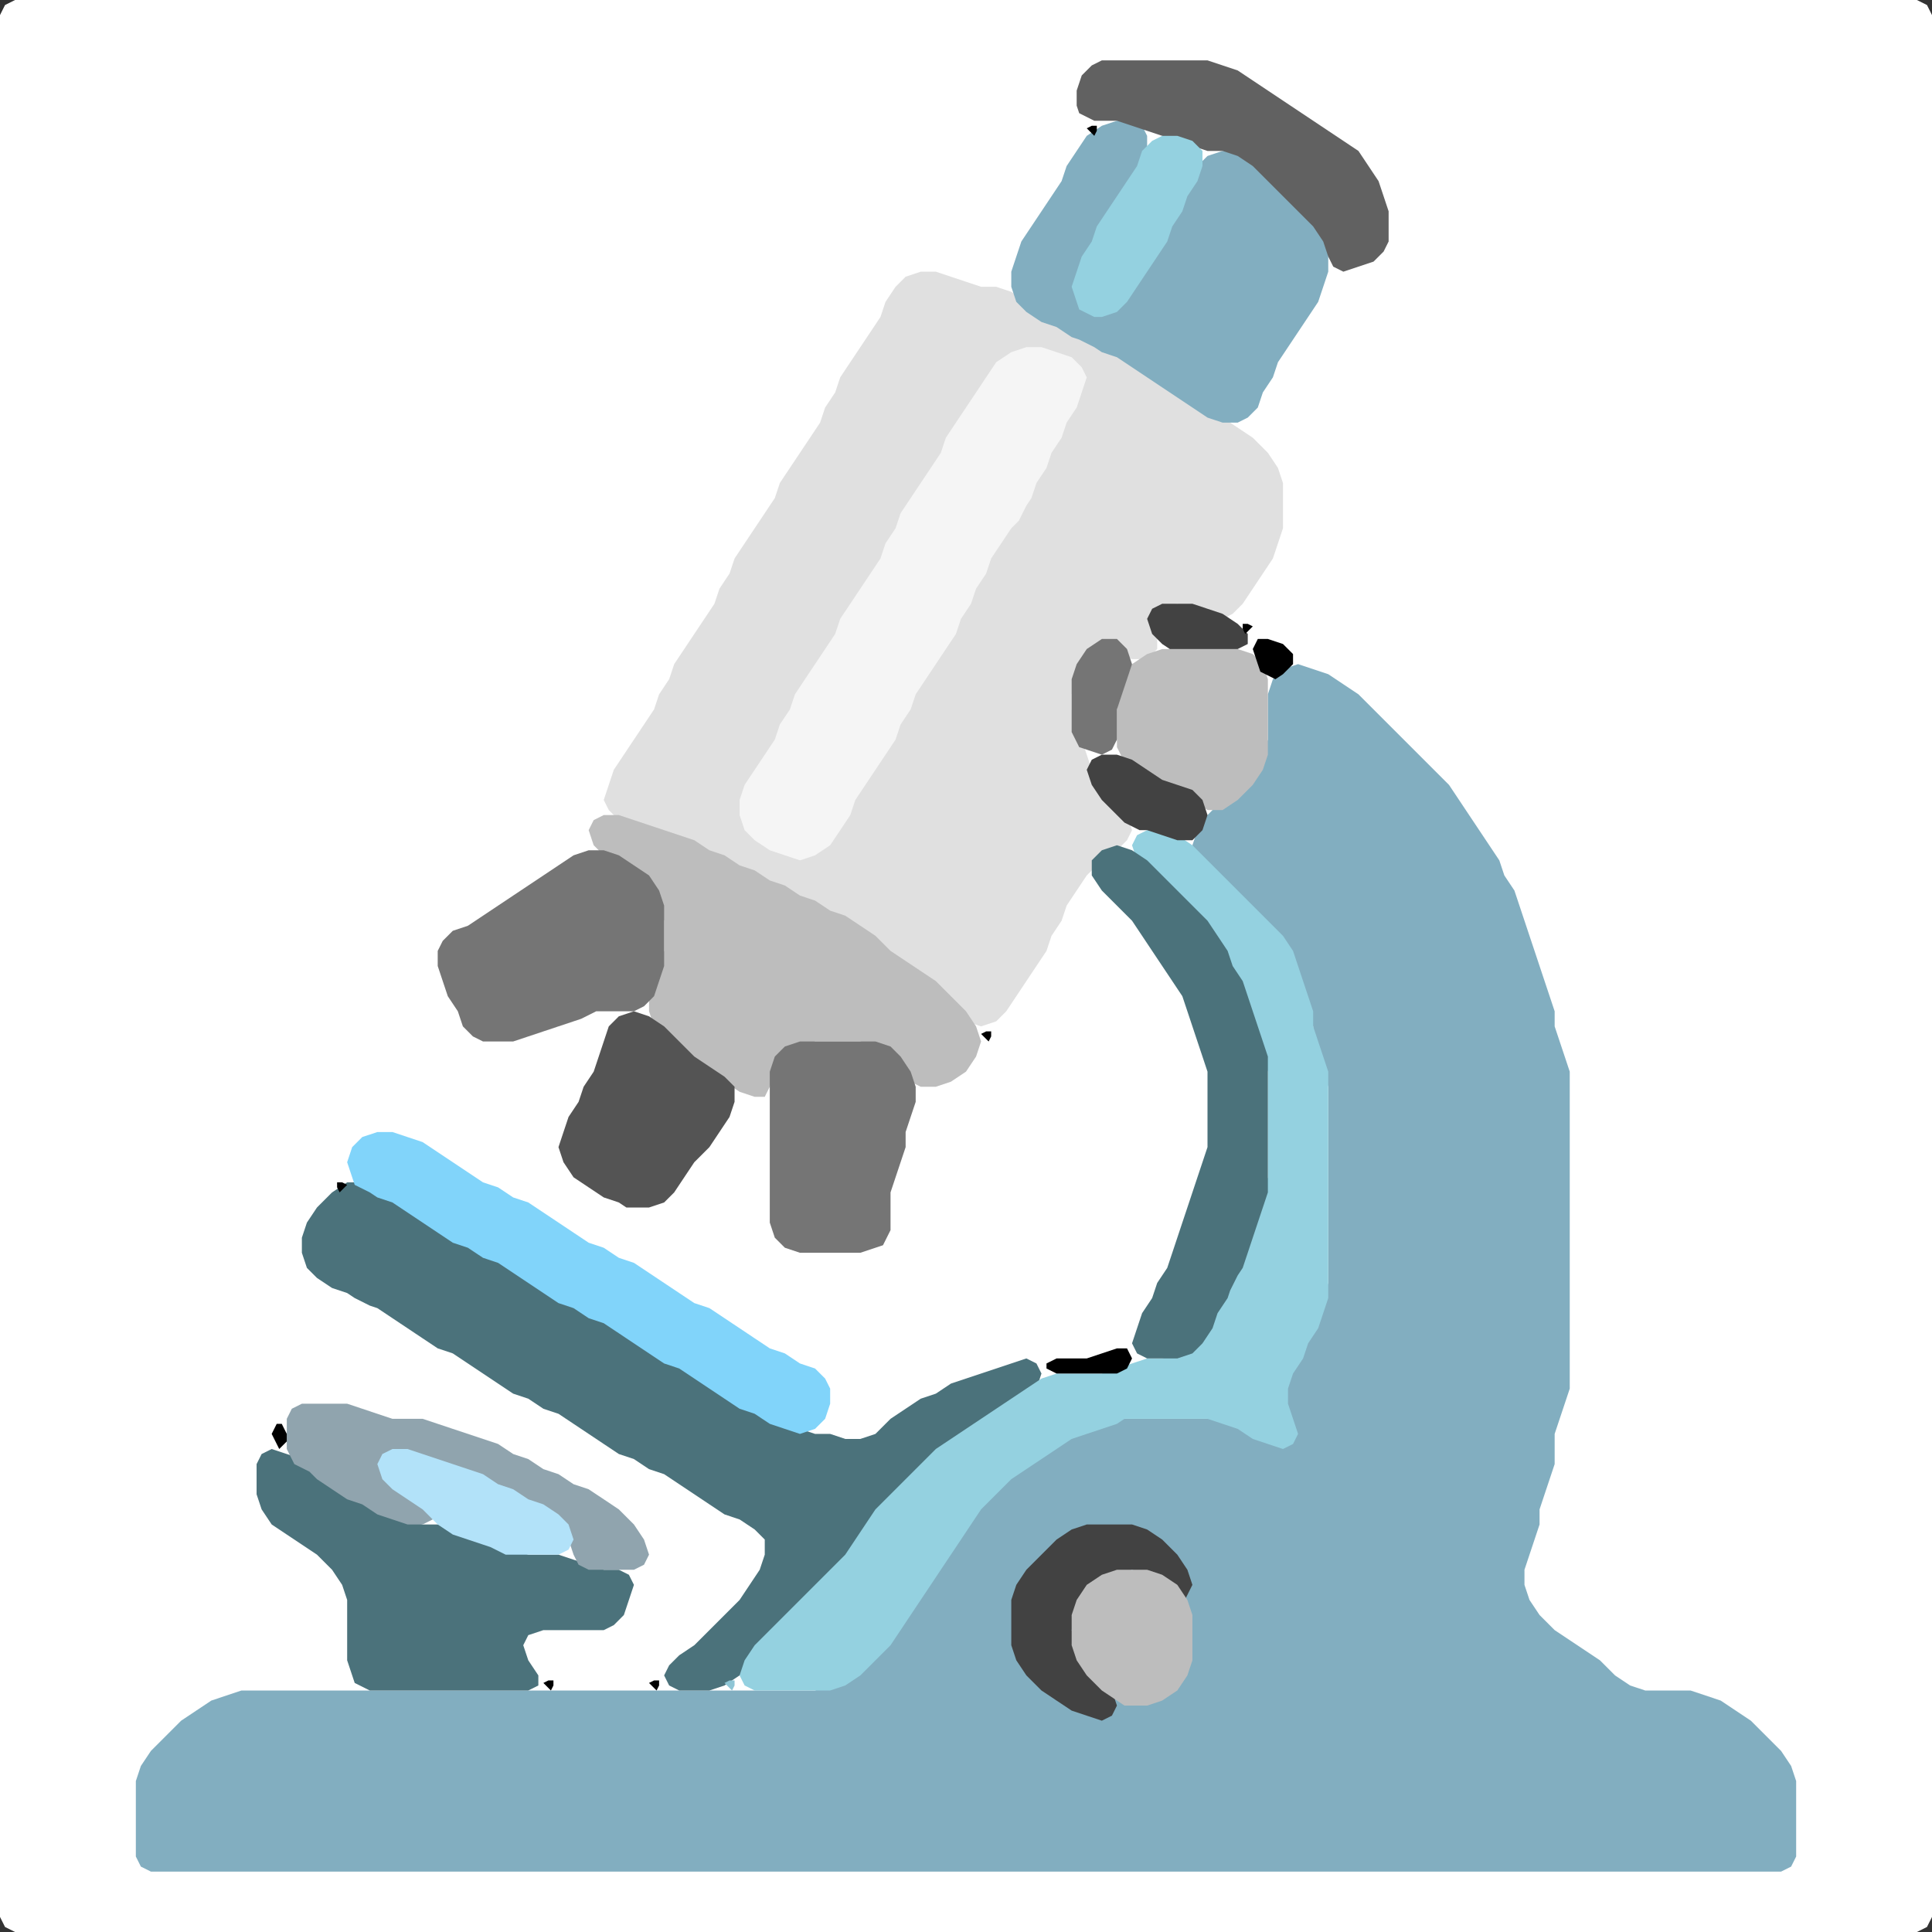 <?xml version="1.0" encoding="UTF-8" standalone="no"?>
<!DOCTYPE svg PUBLIC "-//W3C//DTD SVG 1.1//EN"
"http://www.w3.org/Graphics/SVG/1.1/DTD/svg11.dtd">
<svg width="128" height="128" xmlns="http://www.w3.org/2000/svg" version="1.1">
<rect width="100%" height="100%" fill="#333333" stroke="none"/>
<path d="M 101.5 128.0 L 102.0 128.0 L 103.0 128.0 L 104.0 128.0 L 105.0 128.0 L 106.0 128.0 L 107.0 128.0 L 108.0 128.0 L 109.0 128.0 L 110.0 128.0 L 111.0 128.0 L 112.0 128.0 L 113.0 128.0 L 114.0 128.0 L 115.0 128.0 L 116.0 128.0 L 117.0 128.0 L 118.0 128.0 L 119.0 128.0 L 120.0 128.0 L 121.0 128.0 L 122.0 128.0 L 123.0 128.0 L 124.0 128.0 L 125.0 128.0 L 126.0 128.0 L 127.0 128.0 L 127.667 127.667 L 128.0 127.0 L 128.0 126.0 L 128.0 125.0 L 128.0 124.0 L 128.0 123.0 L 128.0 122.0 L 128.0 121.0 L 128.0 120.0 L 128.0 119.0 L 128.0 118.0 L 128.0 117.0 L 128.0 116.0 L 128.0 115.0 L 128.0 114.0 L 128.0 113.0 L 128.0 112.0 L 128.0 111.0 L 128.0 110.0 L 128.0 109.0 L 128.0 108.0 L 128.0 107.0 L 128.0 106.0 L 128.0 105.0 L 128.0 104.0 L 128.0 103.0 L 128.0 102.0 L 128.0 101.0 L 128.0 100.0 L 128.0 99.0 L 128.0 98.0 L 128.0 97.0 L 128.0 96.0 L 128.0 95.0 L 128.0 94.0 L 128.0 93.0 L 128.0 92.0 L 128.0 91.0 L 128.0 90.0 L 128.0 89.0 L 128.0 88.0 L 128.0 87.0 L 128.0 86.0 L 128.0 85.0 L 128.0 84.0 L 128.0 83.0 L 128.0 82.0 L 128.0 81.0 L 128.0 80.0 L 128.0 79.0 L 128.0 78.0 L 128.0 77.0 L 128.0 76.0 L 128.0 75.0 L 128.0 74.0 L 128.0 73.0 L 128.0 72.0 L 128.0 71.0 L 128.0 70.0 L 128.0 69.0 L 128.0 68.0 L 128.0 67.0 L 128.0 66.0 L 128.0 65.0 L 128.0 64.0 L 128.0 63.0 L 128.0 62.0 L 128.0 61.0 L 128.0 60.0 L 128.0 59.0 L 128.0 58.0 L 128.0 57.0 L 128.0 56.0 L 128.0 55.0 L 128.0 54.0 L 128.0 53.0 L 128.0 52.0 L 128.0 51.0 L 128.0 50.0 L 128.0 49.0 L 128.0 48.0 L 128.0 47.0 L 128.0 46.0 L 128.0 45.0 L 128.0 44.0 L 128.0 43.0 L 128.0 42.0 L 128.0 41.0 L 128.0 40.0 L 128.0 39.0 L 128.0 38.0 L 128.0 37.0 L 128.0 36.0 L 128.0 35.0 L 128.0 34.0 L 128.0 33.0 L 128.0 32.0 L 128.0 31.0 L 128.0 30.0 L 128.0 29.0 L 128.0 28.0 L 128.0 27.0 L 128.0 26.0 L 128.0 25.0 L 128.0 24.0 L 128.0 23.0 L 128.0 22.0 L 128.0 21.0 L 128.0 20.0 L 128.0 19.0 L 128.0 18.0 L 128.0 17.0 L 128.0 16.0 L 128.0 15.0 L 128.0 14.0 L 128.0 13.0 L 128.0 12.0 L 128.0 11.0 L 128.0 10.0 L 128.0 9.0 L 128.0 8.0 L 128.0 7.0 L 128.0 6.0 L 128.0 5.0 L 128.0 4.0 L 128.0 3.0 L 128.0 2.0 L 128.0 1.0 L 127.667 0.333 L 127.0 0.0 L 126.0 0.0 L 125.0 0.0 L 124.0 0.0 L 123.0 0.0 L 122.0 0.0 L 121.0 0.0 L 120.0 0.0 L 119.0 0.0 L 118.0 0.0 L 117.0 0.0 L 116.0 0.0 L 115.0 0.0 L 114.0 0.0 L 113.0 0.0 L 112.0 0.0 L 111.0 0.0 L 110.0 0.0 L 109.0 0.0 L 108.0 0.0 L 107.0 0.0 L 106.0 0.0 L 105.0 0.0 L 104.0 0.0 L 103.0 0.0 L 102.0 0.0 L 101.0 0.0 L 100.0 0.0 L 99.0 0.0 L 98.0 0.0 L 97.0 0.0 L 96.0 0.0 L 95.0 0.0 L 94.0 0.0 L 93.0 0.0 L 92.0 0.0 L 91.0 0.0 L 90.0 0.0 L 89.0 0.0 L 88.0 0.0 L 87.0 0.0 L 86.0 0.0 L 85.0 0.0 L 84.0 0.0 L 83.0 0.0 L 82.0 0.0 L 81.0 0.0 L 80.0 0.0 L 79.0 0.0 L 78.0 0.0 L 77.0 0.0 L 76.0 0.0 L 75.0 0.0 L 74.0 0.0 L 73.0 0.0 L 72.0 0.0 L 71.0 0.0 L 70.0 0.0 L 69.0 0.0 L 68.0 0.0 L 67.0 0.0 L 66.0 0.0 L 65.0 0.0 L 64.0 0.0 L 63.0 0.0 L 62.0 0.0 L 61.0 0.0 L 60.0 0.0 L 59.0 0.0 L 58.0 0.0 L 57.0 0.0 L 56.0 0.0 L 55.0 0.0 L 54.0 0.0 L 53.0 0.0 L 52.0 0.0 L 51.0 0.0 L 50.0 0.0 L 49.0 0.0 L 48.0 0.0 L 47.0 0.0 L 46.0 0.0 L 45.0 0.0 L 44.0 0.0 L 43.0 0.0 L 42.0 0.0 L 41.0 0.0 L 40.0 0.0 L 39.0 0.0 L 38.0 0.0 L 37.0 0.0 L 36.0 0.0 L 35.0 0.0 L 34.0 0.0 L 33.0 0.0 L 32.0 0.0 L 31.0 0.0 L 30.0 0.0 L 29.0 0.0 L 28.0 0.0 L 27.0 0.0 L 26.0 0.0 L 25.0 0.0 L 24.0 0.0 L 23.0 0.0 L 22.0 0.0 L 21.0 0.0 L 20.0 0.0 L 19.0 0.0 L 18.0 0.0 L 17.0 0.0 L 16.0 0.0 L 15.0 0.0 L 14.0 0.0 L 13.0 0.0 L 12.0 0.0 L 11.0 0.0 L 10.0 0.0 L 9.0 0.0 L 8.0 0.0 L 7.0 0.0 L 6.0 0.0 L 5.0 0.0 L 4.0 0.0 L 3.0 0.0 L 2.0 0.0 L 1.0 0.0 L 0.333 0.333 L 0.0 1.0 L 0.0 2.0 L 0.0 3.0 L 0.0 4.0 L 0.0 5.0 L 0.0 6.0 L 0.0 7.0 L 0.0 8.0 L 0.0 9.0 L 0.0 10.0 L 0.0 11.0 L 0.0 12.0 L 0.0 13.0 L 0.0 14.0 L 0.0 15.0 L 0.0 16.0 L 0.0 17.0 L 0.0 18.0 L 0.0 19.0 L 0.0 20.0 L 0.0 21.0 L 0.0 22.0 L 0.0 23.0 L 0.0 24.0 L 0.0 25.0 L 0.0 26.0 L 0.0 27.0 L 0.0 28.0 L 0.0 29.0 L 0.0 30.0 L 0.0 31.0 L 0.0 32.0 L 0.0 33.0 L 0.0 34.0 L 0.0 35.0 L 0.0 36.0 L 0.0 37.0 L 0.0 38.0 L 0.0 39.0 L 0.0 40.0 L 0.0 41.0 L 0.0 42.0 L 0.0 43.0 L 0.0 44.0 L 0.0 45.0 L 0.0 46.0 L 0.0 47.0 L 0.0 48.0 L 0.0 49.0 L 0.0 50.0 L 0.0 51.0 L 0.0 52.0 L 0.0 53.0 L 0.0 54.0 L 0.0 55.0 L 0.0 56.0 L 0.0 57.0 L 0.0 58.0 L 0.0 59.0 L 0.0 60.0 L 0.0 61.0 L 0.0 62.0 L 0.0 63.0 L 0.0 64.0 L 0.0 65.0 L 0.0 66.0 L 0.0 67.0 L 0.0 68.0 L 0.0 69.0 L 0.0 70.0 L 0.0 71.0 L 0.0 72.0 L 0.0 73.0 L 0.0 74.0 L 0.0 75.0 L 0.0 76.0 L 0.0 77.0 L 0.0 78.0 L 0.0 79.0 L 0.0 80.0 L 0.0 81.0 L 0.0 82.0 L 0.0 83.0 L 0.0 84.0 L 0.0 85.0 L 0.0 86.0 L 0.0 87.0 L 0.0 88.0 L 0.0 89.0 L 0.0 90.0 L 0.0 91.0 L 0.0 92.0 L 0.0 93.0 L 0.0 94.0 L 0.0 95.0 L 0.0 96.0 L 0.0 97.0 L 0.0 98.0 L 0.0 99.0 L 0.0 100.0 L 0.0 101.0 L 0.0 102.0 L 0.0 103.0 L 0.0 104.0 L 0.0 105.0 L 0.0 106.0 L 0.0 107.0 L 0.0 108.0 L 0.0 109.0 L 0.0 110.0 L 0.0 111.0 L 0.0 112.0 L 0.0 113.0 L 0.0 114.0 L 0.0 115.0 L 0.0 116.0 L 0.0 117.0 L 0.0 118.0 L 0.0 119.0 L 0.0 120.0 L 0.0 121.0 L 0.0 122.0 L 0.0 123.0 L 0.0 124.0 L 0.0 125.0 L 0.0 126.0 L 0.0 127.0 L 0.333 127.667 L 1.0 128.0 L 2.0 128.0 L 3.0 128.0 L 4.0 128.0 L 5.0 128.0 L 6.0 128.0 L 7.0 128.0 L 8.0 128.0 L 9.0 128.0 L 10.0 128.0 L 11.0 128.0 L 12.0 128.0 L 13.0 128.0 L 14.0 128.0 L 15.0 128.0 L 16.0 128.0 L 17.0 128.0 L 18.0 128.0 L 19.0 128.0 L 20.0 128.0 L 21.0 128.0 L 22.0 128.0 L 23.0 128.0 L 24.0 128.0 L 25.0 128.0 L 26.0 128.0 L 27.0 128.0 L 28.0 128.0 L 29.0 128.0 L 30.0 128.0 L 31.0 128.0 L 32.0 128.0 L 33.0 128.0 L 34.0 128.0 L 35.0 128.0 L 36.0 128.0 L 37.0 128.0 L 38.0 128.0 L 39.0 128.0 L 40.0 128.0 L 41.0 128.0 L 42.0 128.0 L 43.0 128.0 L 44.0 128.0 L 45.0 128.0 L 46.0 128.0 L 47.0 128.0 L 48.0 128.0 L 49.0 128.0 L 50.0 128.0 L 51.0 128.0 L 52.0 128.0 L 53.0 128.0 L 54.0 128.0 L 55.0 128.0 L 56.0 128.0 L 57.0 128.0 L 58.0 128.0 L 59.0 128.0 L 60.0 128.0 L 61.0 128.0 L 62.0 128.0 L 63.0 128.0 L 64.0 128.0 L 65.0 128.0 L 66.0 128.0 L 67.0 128.0 L 68.0 128.0 L 69.0 128.0 L 70.0 128.0 L 71.0 128.0 L 72.0 128.0 L 73.0 128.0 L 74.0 128.0 L 75.0 128.0 L 76.0 128.0 L 77.0 128.0 L 78.0 128.0 L 79.0 128.0 L 80.0 128.0 L 81.0 128.0 L 82.0 128.0 L 83.0 128.0 L 84.0 128.0 L 85.0 128.0 L 86.0 128.0 L 87.0 128.0 L 88.0 128.0 L 89.0 128.0 L 90.0 128.0 L 91.0 128.0 L 92.0 128.0 L 93.0 128.0 L 94.0 128.0 L 95.0 128.0 L 96.0 128.0 L 97.0 128.0 L 98.0 128.0 L 99.0 128.0 L 100.0 128.0 L 100.5 128.0 Z" stroke="none" fill="rgb(255,255,255)" />
<path d="M 95.5 124.0 L 96.0 124.0 L 97.0 124.0 L 98.0 124.0 L 99.0 124.0 L 100.0 124.0 L 101.0 124.0 L 102.0 124.0 L 103.0 124.0 L 104.0 124.0 L 105.0 124.0 L 106.0 124.0 L 107.0 124.0 L 108.0 124.0 L 109.0 124.0 L 110.0 124.0 L 111.0 124.0 L 112.0 124.0 L 113.0 124.0 L 114.0 124.0 L 115.0 124.0 L 116.0 124.0 L 117.0 124.0 L 118.0 124.0 L 118.667 123.667 L 119.0 123.0 L 119.0 122.0 L 119.0 121.0 L 119.0 120.0 L 119.0 119.0 L 119.0 118.0 L 118.667 117.0 L 118.0 116.0 L 117.0 115.0 L 116.0 114.0 L 115.0 113.333 L 114.0 112.667 L 113.0 112.333 L 112.0 112.0 L 111.0 112.0 L 110.0 112.0 L 109.0 112.0 L 108.0 111.667 L 107.0 111.0 L 106.0 110.0 L 105.0 109.333 L 104.0 108.667 L 103.0 108.0 L 102.0 107.0 L 101.333 106.0 L 101.0 105.0 L 101.0 104.0 L 101.333 103.0 L 101.667 102.0 L 102.0 101.0 L 102.0 100.0 L 102.333 99.0 L 102.667 98.0 L 103.0 97.0 L 103.0 96.0 L 103.0 95.0 L 103.333 94.0 L 103.667 93.0 L 104.0 92.0 L 104.0 91.0 L 104.0 90.0 L 104.0 89.0 L 104.0 88.0 L 104.0 87.0 L 104.0 86.0 L 104.0 85.0 L 104.0 84.0 L 104.0 83.0 L 104.0 82.0 L 104.0 81.0 L 104.0 80.0 L 104.0 79.0 L 104.0 78.0 L 104.0 77.0 L 104.0 76.0 L 104.0 75.0 L 104.0 74.0 L 104.0 73.0 L 104.0 72.0 L 104.0 71.0 L 103.667 70.0 L 103.333 69.0 L 103.0 68.0 L 103.0 67.0 L 102.667 66.0 L 102.333 65.0 L 102.0 64.0 L 101.667 63.0 L 101.333 62.0 L 101.0 61.0 L 100.667 60.0 L 100.333 59.0 L 99.667 58.0 L 99.333 57.0 L 98.667 56.0 L 98.0 55.0 L 97.333 54.0 L 96.667 53.0 L 96.0 52.0 L 95.0 51.0 L 94.0 50.0 L 93.0 49.0 L 92.0 48.0 L 91.0 47.0 L 90.0 46.0 L 89.0 45.333 L 88.0 44.667 L 87.0 44.333 L 86.0 44.0 L 85.0 44.333 L 84.333 45.0 L 84.0 46.0 L 84.0 47.0 L 84.0 48.0 L 84.0 49.0 L 83.667 50.0 L 83.0 51.0 L 82.0 52.0 L 81.0 53.0 L 80.0 54.0 L 79.333 55.0 L 79.0 56.0 L 79.333 57.0 L 80.0 58.0 L 81.0 59.0 L 82.0 60.0 L 83.0 61.0 L 84.0 62.0 L 85.0 63.0 L 85.667 64.0 L 86.0 65.0 L 86.333 66.0 L 86.667 67.0 L 87.0 68.0 L 87.0 69.0 L 87.333 70.0 L 87.667 71.0 L 88.0 72.0 L 88.0 73.0 L 88.0 74.0 L 88.0 75.0 L 88.0 76.0 L 88.0 77.0 L 88.0 78.0 L 88.0 79.0 L 88.0 80.0 L 88.0 81.0 L 88.0 82.0 L 88.0 83.0 L 88.0 84.0 L 88.0 85.0 L 87.667 86.0 L 87.333 87.0 L 86.667 88.0 L 86.333 89.0 L 85.667 90.0 L 85.333 91.0 L 85.0 92.0 L 85.0 93.0 L 84.667 94.0 L 84.0 94.667 L 83.0 94.667 L 82.0 94.333 L 81.0 94.0 L 80.0 94.0 L 79.0 94.0 L 78.0 94.0 L 77.0 94.0 L 76.0 94.0 L 75.0 94.0 L 74.0 94.0 L 73.0 94.333 L 72.0 94.667 L 71.0 95.0 L 70.0 95.333 L 69.0 96.0 L 68.0 96.667 L 67.0 97.333 L 66.0 98.0 L 65.0 99.0 L 64.333 100.0 L 63.667 101.0 L 63.0 102.0 L 62.333 103.0 L 61.667 104.0 L 61.0 105.0 L 60.333 106.0 L 59.667 107.0 L 59.0 108.0 L 58.0 109.0 L 57.0 110.0 L 56.0 111.0 L 55.0 111.667 L 54.0 112.0 L 53.0 112.0 L 52.0 112.0 L 51.0 112.0 L 50.0 112.0 L 49.0 112.0 L 48.0 112.0 L 47.0 112.0 L 46.0 112.0 L 45.0 112.0 L 44.0 112.0 L 43.0 112.0 L 42.0 112.0 L 41.0 112.0 L 40.0 112.0 L 39.0 112.0 L 38.0 112.0 L 37.0 112.0 L 36.0 112.0 L 35.0 112.0 L 34.0 112.0 L 33.0 112.0 L 32.0 112.0 L 31.0 112.0 L 30.0 112.0 L 29.0 112.0 L 28.0 112.0 L 27.0 112.0 L 26.0 112.0 L 25.0 112.0 L 24.0 112.0 L 23.0 112.0 L 22.0 112.0 L 21.0 112.0 L 20.0 112.0 L 19.0 112.0 L 18.0 112.0 L 17.0 112.0 L 16.0 112.0 L 15.0 112.333 L 14.0 112.667 L 13.0 113.333 L 12.0 114.0 L 11.0 115.0 L 10.0 116.0 L 9.333 117.0 L 9.0 118.0 L 9.0 119.0 L 9.0 120.0 L 9.0 121.0 L 9.0 122.0 L 9.0 123.0 L 9.333 123.667 L 10.0 124.0 L 11.0 124.0 L 12.0 124.0 L 13.0 124.0 L 14.0 124.0 L 15.0 124.0 L 16.0 124.0 L 17.0 124.0 L 18.0 124.0 L 19.0 124.0 L 20.0 124.0 L 21.0 124.0 L 22.0 124.0 L 23.0 124.0 L 24.0 124.0 L 25.0 124.0 L 26.0 124.0 L 27.0 124.0 L 28.0 124.0 L 29.0 124.0 L 30.0 124.0 L 31.0 124.0 L 32.0 124.0 L 33.0 124.0 L 34.0 124.0 L 35.0 124.0 L 36.0 124.0 L 37.0 124.0 L 38.0 124.0 L 39.0 124.0 L 40.0 124.0 L 41.0 124.0 L 42.0 124.0 L 43.0 124.0 L 44.0 124.0 L 45.0 124.0 L 46.0 124.0 L 47.0 124.0 L 48.0 124.0 L 49.0 124.0 L 50.0 124.0 L 51.0 124.0 L 52.0 124.0 L 53.0 124.0 L 54.0 124.0 L 55.0 124.0 L 56.0 124.0 L 57.0 124.0 L 58.0 124.0 L 59.0 124.0 L 60.0 124.0 L 61.0 124.0 L 62.0 124.0 L 63.0 124.0 L 64.0 124.0 L 65.0 124.0 L 66.0 124.0 L 67.0 124.0 L 68.0 124.0 L 69.0 124.0 L 70.0 124.0 L 71.0 124.0 L 72.0 124.0 L 73.0 124.0 L 74.0 124.0 L 75.0 124.0 L 76.0 124.0 L 77.0 124.0 L 78.0 124.0 L 79.0 124.0 L 80.0 124.0 L 81.0 124.0 L 82.0 124.0 L 83.0 124.0 L 84.0 124.0 L 85.0 124.0 L 86.0 124.0 L 87.0 124.0 L 88.0 124.0 L 89.0 124.0 L 90.0 124.0 L 91.0 124.0 L 92.0 124.0 L 93.0 124.0 L 94.0 124.0 L 94.5 124.0 Z" stroke="none" fill="rgb(130,174,192)" />
<path d="M 57.5 62.5 L 58.0 63.0 L 59.0 63.667 L 60.0 64.333 L 61.0 65.0 L 62.0 66.0 L 63.0 67.0 L 64.0 67.667 L 65.0 68.0 L 66.0 67.667 L 66.667 67.0 L 67.333 66.0 L 68.0 65.0 L 68.667 64.0 L 69.333 63.0 L 69.667 62.0 L 70.333 61.0 L 70.667 60.0 L 71.333 59.0 L 72.0 58.0 L 73.0 57.0 L 74.0 56.333 L 74.667 55.667 L 75.0 55.0 L 74.667 54.0 L 74.0 53.0 L 73.0 52.0 L 72.333 51.0 L 72.0 50.0 L 71.667 49.0 L 71.333 48.0 L 71.0 47.0 L 71.0 46.0 L 71.333 45.0 L 72.0 44.0 L 73.0 43.333 L 74.0 43.333 L 75.0 43.667 L 76.0 43.667 L 76.667 43.0 L 76.667 42.0 L 76.667 41.0 L 77.0 40.333 L 78.0 40.0 L 79.0 40.333 L 80.0 40.667 L 81.0 41.0 L 81.667 40.667 L 82.333 40.0 L 83.0 39.0 L 83.667 38.0 L 84.333 37.0 L 84.667 36.0 L 85.0 35.0 L 85.0 34.0 L 85.0 33.0 L 85.0 32.0 L 84.667 31.0 L 84.0 30.0 L 83.0 29.0 L 82.0 28.333 L 81.0 27.667 L 80.0 27.0 L 79.0 26.333 L 78.0 25.667 L 77.0 25.0 L 76.0 24.333 L 75.0 23.667 L 74.0 23.333 L 73.0 22.667 L 72.0 22.333 L 71.0 21.667 L 70.0 21.333 L 69.0 20.667 L 68.0 20.0 L 67.0 19.333 L 66.0 19.0 L 65.0 19.0 L 64.0 18.667 L 63.0 18.333 L 62.0 18.0 L 61.0 18.0 L 60.0 18.333 L 59.333 19.0 L 58.667 20.0 L 58.333 21.0 L 57.667 22.0 L 57.0 23.0 L 56.333 24.0 L 55.667 25.0 L 55.333 26.0 L 54.667 27.0 L 54.333 28.0 L 53.667 29.0 L 53.0 30.0 L 52.333 31.0 L 51.667 32.0 L 51.333 33.0 L 50.667 34.0 L 50.0 35.0 L 49.333 36.0 L 48.667 37.0 L 48.333 38.0 L 47.667 39.0 L 47.333 40.0 L 46.667 41.0 L 46.0 42.0 L 45.333 43.0 L 44.667 44.0 L 44.333 45.0 L 43.667 46.0 L 43.333 47.0 L 42.667 48.0 L 42.0 49.0 L 41.333 50.0 L 40.667 51.0 L 40.333 52.0 L 40.0 53.0 L 40.333 53.667 L 41.0 54.333 L 42.0 54.667 L 43.0 55.0 L 44.0 55.333 L 45.0 55.667 L 46.0 56.333 L 47.0 56.667 L 48.0 57.333 L 49.0 57.667 L 50.0 58.333 L 51.0 58.667 L 52.0 59.333 L 53.0 59.667 L 54.0 60.333 L 55.0 60.667 L 56.0 61.333 L 56.5 61.5 Z" stroke="none" fill="rgb(224,224,224)" />
<path d="M 24.5 86.5 L 25.0 86.667 L 26.0 87.333 L 27.0 88.0 L 28.0 88.667 L 29.0 89.333 L 30.0 89.667 L 31.0 90.333 L 32.0 91.0 L 33.0 91.667 L 34.0 92.333 L 35.0 92.667 L 36.0 93.333 L 37.0 93.667 L 38.0 94.333 L 39.0 95.0 L 40.0 95.667 L 41.0 96.333 L 42.0 96.667 L 43.0 97.333 L 44.0 97.667 L 45.0 98.333 L 46.0 99.0 L 47.0 99.667 L 48.0 100.333 L 49.0 100.667 L 50.0 101.333 L 50.667 102.0 L 50.667 103.0 L 50.333 104.0 L 49.667 105.0 L 49.0 106.0 L 48.0 107.0 L 47.0 108.0 L 46.0 109.0 L 45.0 109.667 L 44.333 110.333 L 44.0 111.0 L 44.333 111.667 L 45.0 112.0 L 46.0 112.0 L 47.0 112.0 L 48.0 111.667 L 49.0 111.0 L 50.0 110.0 L 51.0 109.0 L 52.0 108.0 L 53.0 107.0 L 54.0 106.0 L 55.0 105.0 L 56.0 104.0 L 56.667 103.0 L 57.333 102.0 L 58.0 101.0 L 59.0 100.0 L 60.0 99.0 L 61.0 98.0 L 62.0 97.0 L 63.0 96.0 L 64.0 95.333 L 65.0 94.667 L 66.0 94.0 L 67.0 93.333 L 68.0 92.667 L 68.667 92.0 L 69.0 91.0 L 68.667 90.333 L 68.0 90.0 L 67.0 90.333 L 66.0 90.667 L 65.0 91.0 L 64.0 91.333 L 63.0 91.667 L 62.0 92.333 L 61.0 92.667 L 60.0 93.333 L 59.0 94.0 L 58.0 95.0 L 57.0 95.333 L 56.0 95.333 L 55.0 95.0 L 54.0 95.0 L 53.0 94.667 L 52.0 94.333 L 51.0 93.667 L 50.0 93.333 L 49.0 92.667 L 48.0 92.0 L 47.0 91.333 L 46.0 90.667 L 45.0 90.333 L 44.0 89.667 L 43.0 89.0 L 42.0 88.333 L 41.0 87.667 L 40.0 87.333 L 39.0 86.667 L 38.0 86.333 L 37.0 85.667 L 36.0 85.0 L 35.0 84.333 L 34.0 83.667 L 33.0 83.333 L 32.0 82.667 L 31.0 82.333 L 30.0 81.667 L 29.0 81.0 L 28.0 80.333 L 27.0 79.667 L 26.0 79.333 L 25.0 78.667 L 24.0 78.333 L 23.0 78.333 L 22.0 79.0 L 21.0 80.0 L 20.333 81.0 L 20.0 82.0 L 20.0 83.0 L 20.333 84.0 L 21.0 84.667 L 22.0 85.333 L 23.0 85.667 L 23.5 86.0 Z" stroke="none" fill="rgb(75,114,123)" />
<path d="M 75.5 94.0 L 76.0 94.0 L 77.0 94.0 L 78.0 94.0 L 79.0 94.0 L 80.0 94.0 L 81.0 94.333 L 82.0 94.667 L 83.0 95.333 L 84.0 95.667 L 85.0 96.0 L 85.667 95.667 L 86.0 95.0 L 85.667 94.0 L 85.333 93.0 L 85.333 92.0 L 85.667 91.0 L 86.333 90.0 L 86.667 89.0 L 87.333 88.0 L 87.667 87.0 L 88.0 86.0 L 88.0 85.0 L 88.0 84.0 L 88.0 83.0 L 88.0 82.0 L 88.0 81.0 L 88.0 80.0 L 88.0 79.0 L 88.0 78.0 L 88.0 77.0 L 88.0 76.0 L 88.0 75.0 L 88.0 74.0 L 88.0 73.0 L 88.0 72.0 L 88.0 71.0 L 87.667 70.0 L 87.333 69.0 L 87.0 68.0 L 87.0 67.0 L 86.667 66.0 L 86.333 65.0 L 86.0 64.0 L 85.667 63.0 L 85.0 62.0 L 84.0 61.0 L 83.0 60.0 L 82.0 59.0 L 81.0 58.0 L 80.0 57.0 L 79.0 56.0 L 78.0 55.333 L 77.0 55.0 L 76.0 55.0 L 75.333 55.333 L 75.0 56.0 L 75.333 57.0 L 76.0 58.0 L 77.0 59.0 L 78.0 60.0 L 79.0 61.0 L 80.0 62.0 L 80.667 63.0 L 81.333 64.0 L 81.667 65.0 L 82.333 66.0 L 82.667 67.0 L 83.0 68.0 L 83.333 69.0 L 83.667 70.0 L 84.0 71.0 L 84.0 72.0 L 84.0 73.0 L 84.0 74.0 L 84.0 75.0 L 84.0 76.0 L 84.0 77.0 L 84.0 78.0 L 83.667 79.0 L 83.333 80.0 L 83.0 81.0 L 82.667 82.0 L 82.333 83.0 L 81.667 84.0 L 81.333 85.0 L 80.667 86.0 L 80.333 87.0 L 79.667 88.0 L 79.0 89.0 L 78.0 89.667 L 77.0 90.0 L 76.0 90.0 L 75.0 90.333 L 74.0 90.667 L 73.0 91.0 L 72.0 91.0 L 71.0 91.0 L 70.0 91.0 L 69.0 91.333 L 68.0 92.0 L 67.0 92.667 L 66.0 93.333 L 65.0 94.0 L 64.0 94.667 L 63.0 95.333 L 62.0 96.0 L 61.0 97.0 L 60.0 98.0 L 59.0 99.0 L 58.0 100.0 L 57.333 101.0 L 56.667 102.0 L 56.0 103.0 L 55.0 104.0 L 54.0 105.0 L 53.0 106.0 L 52.0 107.0 L 51.0 108.0 L 50.0 109.0 L 49.333 110.0 L 49.0 111.0 L 49.333 111.667 L 50.0 112.0 L 51.0 112.0 L 52.0 112.0 L 53.0 112.0 L 54.0 112.0 L 55.0 112.0 L 56.0 111.667 L 57.0 111.0 L 58.0 110.0 L 59.0 109.0 L 59.667 108.0 L 60.333 107.0 L 61.0 106.0 L 61.667 105.0 L 62.333 104.0 L 63.0 103.0 L 63.667 102.0 L 64.333 101.0 L 65.0 100.0 L 66.0 99.0 L 67.0 98.0 L 68.0 97.333 L 69.0 96.667 L 70.0 96.0 L 71.0 95.333 L 72.0 95.0 L 73.0 94.667 L 74.0 94.333 L 74.5 94.0 Z" stroke="none" fill="rgb(148,209,224)" />
<path d="M 72.5 23.0 L 73.0 23.333 L 74.0 23.667 L 75.0 24.333 L 76.0 25.0 L 77.0 25.667 L 78.0 26.333 L 79.0 27.0 L 80.0 27.667 L 81.0 28.0 L 82.0 28.0 L 82.667 27.667 L 83.333 27.0 L 83.667 26.0 L 84.333 25.0 L 84.667 24.0 L 85.333 23.0 L 86.0 22.0 L 86.667 21.0 L 87.333 20.0 L 87.667 19.0 L 88.0 18.0 L 88.0 17.0 L 88.0 16.0 L 87.667 15.0 L 87.0 14.0 L 86.0 13.0 L 85.0 12.0 L 84.0 11.0 L 83.0 10.333 L 82.0 10.0 L 81.0 10.0 L 80.0 10.333 L 79.333 11.0 L 78.667 12.0 L 78.333 13.0 L 77.667 14.0 L 77.333 15.0 L 76.667 16.0 L 76.0 17.0 L 75.333 18.0 L 74.667 19.0 L 74.0 20.0 L 73.0 20.333 L 72.0 20.0 L 71.667 19.0 L 71.667 18.0 L 72.333 17.0 L 72.667 16.0 L 73.333 15.0 L 74.0 14.0 L 74.667 13.0 L 75.333 12.0 L 75.667 11.0 L 76.0 10.0 L 76.0 9.0 L 75.667 8.333 L 75.0 8.0 L 74.0 8.0 L 73.0 8.333 L 72.0 9.0 L 71.333 10.0 L 70.667 11.0 L 70.333 12.0 L 69.667 13.0 L 69.0 14.0 L 68.333 15.0 L 67.667 16.0 L 67.333 17.0 L 67.0 18.0 L 67.0 19.0 L 67.333 20.0 L 68.0 20.667 L 69.0 21.333 L 70.0 21.667 L 71.0 22.333 L 71.5 22.5 Z" stroke="none" fill="rgb(130,174,192)" />
<path d="M 59.5 70.5 L 59.667 71.0 L 60.333 71.667 L 61.0 72.0 L 62.0 72.0 L 63.0 71.667 L 64.0 71.0 L 64.667 70.0 L 65.0 69.0 L 64.667 68.0 L 64.0 67.0 L 63.0 66.0 L 62.0 65.0 L 61.0 64.333 L 60.0 63.667 L 59.0 63.0 L 58.0 62.0 L 57.0 61.333 L 56.0 60.667 L 55.0 60.333 L 54.0 59.667 L 53.0 59.333 L 52.0 58.667 L 51.0 58.333 L 50.0 57.667 L 49.0 57.333 L 48.0 56.667 L 47.0 56.333 L 46.0 55.667 L 45.0 55.333 L 44.0 55.0 L 43.0 54.667 L 42.0 54.333 L 41.0 54.0 L 40.0 54.0 L 39.333 54.333 L 39.0 55.0 L 39.333 56.0 L 40.0 56.667 L 41.0 57.333 L 42.0 58.0 L 43.0 59.0 L 43.667 60.0 L 44.0 61.0 L 44.0 62.0 L 44.0 63.0 L 43.667 64.0 L 43.333 65.0 L 43.0 66.0 L 43.0 67.0 L 43.333 68.0 L 44.0 69.0 L 45.0 70.0 L 46.0 70.667 L 47.0 71.333 L 48.0 71.667 L 49.0 72.333 L 50.0 72.667 L 50.667 72.667 L 51.0 72.0 L 51.333 71.0 L 52.0 70.0 L 53.0 69.333 L 54.0 69.0 L 55.0 69.0 L 56.0 69.0 L 57.0 69.0 L 58.0 69.333 L 58.5 69.5 Z" stroke="none" fill="rgb(189,189,189)" />
<path d="M 68.0 33.5 L 68.333 33.0 L 68.667 32.0 L 69.333 31.0 L 69.667 30.0 L 70.333 29.0 L 70.667 28.0 L 71.333 27.0 L 71.667 26.0 L 72.0 25.0 L 71.667 24.333 L 71.0 23.667 L 70.0 23.333 L 69.0 23.0 L 68.0 23.0 L 67.0 23.333 L 66.0 24.0 L 65.333 25.0 L 64.667 26.0 L 64.0 27.0 L 63.333 28.0 L 62.667 29.0 L 62.333 30.0 L 61.667 31.0 L 61.0 32.0 L 60.333 33.0 L 59.667 34.0 L 59.333 35.0 L 58.667 36.0 L 58.333 37.0 L 57.667 38.0 L 57.0 39.0 L 56.333 40.0 L 55.667 41.0 L 55.333 42.0 L 54.667 43.0 L 54.0 44.0 L 53.333 45.0 L 52.667 46.0 L 52.333 47.0 L 51.667 48.0 L 51.333 49.0 L 50.667 50.0 L 50.0 51.0 L 49.333 52.0 L 49.0 53.0 L 49.0 54.0 L 49.333 55.0 L 50.0 55.667 L 51.0 56.333 L 52.0 56.667 L 53.0 57.0 L 54.0 56.667 L 55.0 56.0 L 55.667 55.0 L 56.333 54.0 L 56.667 53.0 L 57.333 52.0 L 58.0 51.0 L 58.667 50.0 L 59.333 49.0 L 59.667 48.0 L 60.333 47.0 L 60.667 46.0 L 61.333 45.0 L 62.0 44.0 L 62.667 43.0 L 63.333 42.0 L 63.667 41.0 L 64.333 40.0 L 64.667 39.0 L 65.333 38.0 L 65.667 37.0 L 66.333 36.0 L 67.0 35.0 L 67.5 34.5 Z" stroke="none" fill="rgb(245,245,245)" />
<path d="M 24.5 112.0 L 25.0 112.0 L 26.0 112.0 L 27.0 112.0 L 28.0 112.0 L 29.0 112.0 L 30.0 112.0 L 31.0 112.0 L 32.0 112.0 L 33.0 112.0 L 34.0 112.0 L 35.0 112.0 L 35.667 111.667 L 35.667 111.0 L 35.0 110.0 L 34.667 109.0 L 35.0 108.333 L 36.0 108.0 L 37.0 108.0 L 38.0 108.0 L 39.0 108.0 L 40.0 108.0 L 40.667 107.667 L 41.333 107.0 L 41.667 106.0 L 42.0 105.0 L 41.667 104.333 L 41.0 104.0 L 40.0 104.0 L 39.0 103.667 L 38.0 103.333 L 37.0 103.0 L 36.0 103.0 L 35.0 103.0 L 34.0 102.667 L 33.0 102.333 L 32.0 102.0 L 31.0 101.667 L 30.0 101.333 L 29.0 101.0 L 28.0 101.0 L 27.0 100.667 L 26.0 100.333 L 25.0 99.667 L 24.0 99.333 L 23.0 98.667 L 22.0 98.0 L 21.0 97.333 L 20.0 96.667 L 19.0 96.333 L 18.0 96.0 L 17.333 96.333 L 17.0 97.0 L 17.0 98.0 L 17.0 99.0 L 17.333 100.0 L 18.0 101.0 L 19.0 101.667 L 20.0 102.333 L 21.0 103.0 L 22.0 104.0 L 22.667 105.0 L 23.0 106.0 L 23.0 107.0 L 23.0 108.0 L 23.0 109.0 L 23.0 110.0 L 23.333 111.0 L 23.5 111.5 Z" stroke="none" fill="rgb(75,114,123)" />
<path d="M 82.0 84.5 L 82.333 84.0 L 82.667 83.0 L 83.0 82.0 L 83.333 81.0 L 83.667 80.0 L 84.0 79.0 L 84.0 78.0 L 84.0 77.0 L 84.0 76.0 L 84.0 75.0 L 84.0 74.0 L 84.0 73.0 L 84.0 72.0 L 84.0 71.0 L 84.0 70.0 L 83.667 69.0 L 83.333 68.0 L 83.0 67.0 L 82.667 66.0 L 82.333 65.0 L 81.667 64.0 L 81.333 63.0 L 80.667 62.0 L 80.0 61.0 L 79.0 60.0 L 78.0 59.0 L 77.0 58.0 L 76.0 57.0 L 75.0 56.333 L 74.0 56.0 L 73.0 56.333 L 72.333 57.0 L 72.333 58.0 L 73.0 59.0 L 74.0 60.0 L 75.0 61.0 L 75.667 62.0 L 76.333 63.0 L 77.0 64.0 L 77.667 65.0 L 78.333 66.0 L 78.667 67.0 L 79.0 68.0 L 79.333 69.0 L 79.667 70.0 L 80.0 71.0 L 80.0 72.0 L 80.0 73.0 L 80.0 74.0 L 80.0 75.0 L 80.0 76.0 L 79.667 77.0 L 79.333 78.0 L 79.0 79.0 L 78.667 80.0 L 78.333 81.0 L 78.0 82.0 L 77.667 83.0 L 77.333 84.0 L 76.667 85.0 L 76.333 86.0 L 75.667 87.0 L 75.333 88.0 L 75.0 89.0 L 75.333 89.667 L 76.0 90.0 L 77.0 90.0 L 78.0 90.0 L 79.0 89.667 L 79.667 89.0 L 80.333 88.0 L 80.667 87.0 L 81.333 86.0 L 81.5 85.5 Z" stroke="none" fill="rgb(75,114,123)" />
<path d="M 24.5 79.0 L 25.0 79.333 L 26.0 79.667 L 27.0 80.333 L 28.0 81.0 L 29.0 81.667 L 30.0 82.333 L 31.0 82.667 L 32.0 83.333 L 33.0 83.667 L 34.0 84.333 L 35.0 85.0 L 36.0 85.667 L 37.0 86.333 L 38.0 86.667 L 39.0 87.333 L 40.0 87.667 L 41.0 88.333 L 42.0 89.0 L 43.0 89.667 L 44.0 90.333 L 45.0 90.667 L 46.0 91.333 L 47.0 92.0 L 48.0 92.667 L 49.0 93.333 L 50.0 93.667 L 51.0 94.333 L 52.0 94.667 L 53.0 95.0 L 54.0 94.667 L 54.667 94.0 L 55.0 93.0 L 55.0 92.0 L 54.667 91.333 L 54.0 90.667 L 53.0 90.333 L 52.0 89.667 L 51.0 89.333 L 50.0 88.667 L 49.0 88.0 L 48.0 87.333 L 47.0 86.667 L 46.0 86.333 L 45.0 85.667 L 44.0 85.0 L 43.0 84.333 L 42.0 83.667 L 41.0 83.333 L 40.0 82.667 L 39.0 82.333 L 38.0 81.667 L 37.0 81.0 L 36.0 80.333 L 35.0 79.667 L 34.0 79.333 L 33.0 78.667 L 32.0 78.333 L 31.0 77.667 L 30.0 77.0 L 29.0 76.333 L 28.0 75.667 L 27.0 75.333 L 26.0 75.0 L 25.0 75.0 L 24.0 75.333 L 23.333 76.0 L 23.0 77.0 L 23.333 78.0 L 23.5 78.5 Z" stroke="none" fill="rgb(129,212,250)" />
<path d="M 39.5 67.0 L 40.0 67.0 L 41.0 67.0 L 42.0 67.0 L 42.667 66.667 L 43.333 66.0 L 43.667 65.0 L 44.0 64.0 L 44.0 63.0 L 44.0 62.0 L 44.0 61.0 L 44.0 60.0 L 43.667 59.0 L 43.0 58.0 L 42.0 57.333 L 41.0 56.667 L 40.0 56.333 L 39.0 56.333 L 38.0 56.667 L 37.0 57.333 L 36.0 58.0 L 35.0 58.667 L 34.0 59.333 L 33.0 60.0 L 32.0 60.667 L 31.0 61.333 L 30.0 61.667 L 29.333 62.333 L 29.0 63.0 L 29.0 64.0 L 29.333 65.0 L 29.667 66.0 L 30.333 67.0 L 30.667 68.0 L 31.333 68.667 L 32.0 69.0 L 33.0 69.0 L 34.0 69.0 L 35.0 68.667 L 36.0 68.333 L 37.0 68.0 L 38.0 67.667 L 38.5 67.5 Z" stroke="none" fill="rgb(117,117,117)" />
<path d="M 20.5 97.5 L 21.0 98.0 L 22.0 98.667 L 23.0 99.333 L 24.0 99.667 L 25.0 100.333 L 26.0 100.667 L 27.0 101.0 L 28.0 101.0 L 28.667 100.667 L 28.667 100.0 L 28.0 99.333 L 27.0 98.667 L 26.0 98.0 L 25.667 97.0 L 26.0 96.333 L 27.0 96.333 L 28.0 96.667 L 29.0 97.0 L 30.0 97.333 L 31.0 97.667 L 32.0 98.333 L 33.0 98.667 L 34.0 99.333 L 35.0 99.667 L 36.0 100.333 L 37.0 101.0 L 37.667 102.0 L 38.0 103.0 L 38.333 103.667 L 39.0 104.0 L 40.0 104.0 L 41.0 104.0 L 42.0 104.0 L 42.667 103.667 L 43.0 103.0 L 42.667 102.0 L 42.0 101.0 L 41.0 100.0 L 40.0 99.333 L 39.0 98.667 L 38.0 98.333 L 37.0 97.667 L 36.0 97.333 L 35.0 96.667 L 34.0 96.333 L 33.0 95.667 L 32.0 95.333 L 31.0 95.0 L 30.0 94.667 L 29.0 94.333 L 28.0 94.0 L 27.0 94.0 L 26.0 94.0 L 25.0 93.667 L 24.0 93.333 L 23.0 93.0 L 22.0 93.0 L 21.0 93.0 L 20.0 93.0 L 19.333 93.333 L 19.0 94.0 L 19.0 95.0 L 19.0 96.0 L 19.333 96.667 L 19.5 97.0 Z" stroke="none" fill="rgb(144,164,174)" />
<path d="M 72.5 8.0 L 73.0 8.0 L 74.0 8.0 L 75.0 8.333 L 76.0 8.667 L 77.0 9.0 L 78.0 9.333 L 79.0 9.667 L 80.0 10.0 L 81.0 10.0 L 82.0 10.333 L 83.0 11.0 L 84.0 12.0 L 85.0 13.0 L 86.0 14.0 L 87.0 15.0 L 87.667 16.0 L 88.0 17.0 L 88.333 17.667 L 89.0 18.0 L 90.0 17.667 L 91.0 17.333 L 91.667 16.667 L 92.0 16.0 L 92.0 15.0 L 92.0 14.0 L 91.667 13.0 L 91.333 12.0 L 90.667 11.0 L 90.0 10.0 L 89.0 9.333 L 88.0 8.667 L 87.0 8.0 L 86.0 7.333 L 85.0 6.667 L 84.0 6.0 L 83.0 5.333 L 82.0 4.667 L 81.0 4.333 L 80.0 4.0 L 79.0 4.0 L 78.0 4.0 L 77.0 4.0 L 76.0 4.0 L 75.0 4.0 L 74.0 4.0 L 73.0 4.0 L 72.333 4.333 L 71.667 5.0 L 71.333 6.0 L 71.333 7.0 L 71.5 7.5 Z" stroke="none" fill="rgb(97,97,97)" />
<path d="M 59.0 81.5 L 59.0 81.0 L 59.0 80.0 L 59.0 79.0 L 59.333 78.0 L 59.667 77.0 L 60.0 76.0 L 60.0 75.0 L 60.333 74.0 L 60.667 73.0 L 60.667 72.0 L 60.333 71.0 L 59.667 70.0 L 59.0 69.333 L 58.0 69.0 L 57.0 69.0 L 56.0 69.0 L 55.0 69.0 L 54.0 69.0 L 53.0 69.0 L 52.0 69.333 L 51.333 70.0 L 51.0 71.0 L 51.0 72.0 L 51.0 73.0 L 51.0 74.0 L 51.0 75.0 L 51.0 76.0 L 51.0 77.0 L 51.0 78.0 L 51.0 79.0 L 51.0 80.0 L 51.0 81.0 L 51.333 82.0 L 52.0 82.667 L 53.0 83.0 L 54.0 83.0 L 55.0 83.0 L 56.0 83.0 L 57.0 83.0 L 58.0 82.667 L 58.5 82.5 Z" stroke="none" fill="rgb(117,117,117)" />
<path d="M 42.5 80.0 L 43.0 80.0 L 44.0 79.667 L 44.667 79.0 L 45.333 78.0 L 46.0 77.0 L 47.0 76.0 L 47.667 75.0 L 48.333 74.0 L 48.667 73.0 L 48.667 72.0 L 48.0 71.333 L 47.0 70.667 L 46.0 70.0 L 45.0 69.0 L 44.0 68.0 L 43.0 67.333 L 42.0 67.0 L 41.0 67.333 L 40.333 68.0 L 40.0 69.0 L 39.667 70.0 L 39.333 71.0 L 38.667 72.0 L 38.333 73.0 L 37.667 74.0 L 37.333 75.0 L 37.0 76.0 L 37.333 77.0 L 38.0 78.0 L 39.0 78.667 L 40.0 79.333 L 41.0 79.667 L 41.5 80.0 Z" stroke="none" fill="rgb(84,84,84)" />
<path d="M 74.5 50.5 L 75.0 51.0 L 76.0 51.667 L 77.0 52.0 L 78.0 52.333 L 79.0 53.0 L 80.0 53.667 L 81.0 53.667 L 82.0 53.0 L 83.0 52.0 L 83.667 51.0 L 84.0 50.0 L 84.0 49.0 L 84.0 48.0 L 84.0 47.0 L 84.0 46.0 L 84.0 45.0 L 83.667 44.0 L 83.0 43.333 L 82.0 43.0 L 81.0 43.0 L 80.0 43.0 L 79.0 43.0 L 78.0 43.0 L 77.0 43.0 L 76.0 43.333 L 75.0 44.0 L 74.333 45.0 L 74.0 46.0 L 74.0 47.0 L 74.0 48.0 L 74.0 49.0 L 74.0 49.5 Z" stroke="none" fill="rgb(189,189,189)" />
<path d="M 78.5 106.0 L 78.667 105.667 L 79.0 105.0 L 78.667 104.0 L 78.0 103.0 L 77.0 102.0 L 76.0 101.333 L 75.0 101.0 L 74.0 101.0 L 73.0 101.0 L 72.0 101.0 L 71.0 101.333 L 70.0 102.0 L 69.0 103.0 L 68.0 104.0 L 67.333 105.0 L 67.0 106.0 L 67.0 107.0 L 67.0 108.0 L 67.0 109.0 L 67.333 110.0 L 68.0 111.0 L 69.0 112.0 L 70.0 112.667 L 71.0 113.333 L 72.0 113.667 L 73.0 114.0 L 73.667 113.667 L 74.0 113.0 L 73.667 112.0 L 73.0 111.0 L 72.0 110.0 L 71.333 109.0 L 71.0 108.0 L 71.333 107.0 L 72.0 106.0 L 73.0 105.0 L 74.0 104.333 L 75.0 104.0 L 76.0 104.333 L 77.0 105.0 L 77.5 105.5 Z" stroke="none" fill="rgb(66,66,66)" />
<path d="M 75.5 113.0 L 76.0 113.0 L 77.0 112.667 L 78.0 112.0 L 78.667 111.0 L 79.0 110.0 L 79.0 109.0 L 79.0 108.0 L 79.0 107.0 L 78.667 106.0 L 78.0 105.0 L 77.0 104.333 L 76.0 104.0 L 75.0 104.0 L 74.0 104.0 L 73.0 104.333 L 72.0 105.0 L 71.333 106.0 L 71.0 107.0 L 71.0 108.0 L 71.0 109.0 L 71.333 110.0 L 72.0 111.0 L 73.0 112.0 L 74.0 112.667 L 74.5 113.0 Z" stroke="none" fill="rgb(189,189,189)" />
<path d="M 72.5 21.0 L 73.0 21.0 L 74.0 20.667 L 74.667 20.0 L 75.333 19.0 L 76.0 18.0 L 76.667 17.0 L 77.333 16.0 L 77.667 15.0 L 78.333 14.0 L 78.667 13.0 L 79.333 12.0 L 79.667 11.0 L 79.667 10.0 L 79.0 9.333 L 78.0 9.0 L 77.0 9.0 L 76.333 9.333 L 75.667 10.0 L 75.333 11.0 L 74.667 12.0 L 74.0 13.0 L 73.333 14.0 L 72.667 15.0 L 72.333 16.0 L 71.667 17.0 L 71.333 18.0 L 71.0 19.0 L 71.333 20.0 L 71.5 20.5 Z" stroke="none" fill="rgb(148,209,224)" />
<path d="M 33.5 103.0 L 34.0 103.0 L 35.0 103.0 L 36.0 103.0 L 37.0 103.0 L 37.667 102.667 L 38.0 102.0 L 37.667 101.0 L 37.0 100.333 L 36.0 99.667 L 35.0 99.333 L 34.0 98.667 L 33.0 98.333 L 32.0 97.667 L 31.0 97.333 L 30.0 97.0 L 29.0 96.667 L 28.0 96.333 L 27.0 96.0 L 26.0 96.0 L 25.333 96.333 L 25.0 97.0 L 25.333 98.0 L 26.0 98.667 L 27.0 99.333 L 28.0 100.0 L 29.0 101.0 L 30.0 101.667 L 31.0 102.0 L 32.0 102.333 L 32.5 102.5 Z" stroke="none" fill="rgb(178,226,249)" />
<path d="M 75.5 55.0 L 76.0 55.0 L 77.0 55.333 L 78.0 55.667 L 79.0 55.667 L 79.667 55.0 L 80.0 54.0 L 79.667 53.0 L 79.0 52.333 L 78.0 52.0 L 77.0 51.667 L 76.0 51.0 L 75.0 50.333 L 74.0 50.0 L 73.0 50.0 L 72.333 50.333 L 72.0 51.0 L 72.333 52.0 L 73.0 53.0 L 74.0 54.0 L 74.5 54.5 Z" stroke="none" fill="rgb(66,66,66)" />
<path d="M 71.5 49.5 L 72.0 49.667 L 73.0 50.0 L 73.667 49.667 L 74.0 49.0 L 74.0 48.0 L 74.0 47.0 L 74.333 46.0 L 74.667 45.0 L 75.0 44.0 L 74.667 43.0 L 74.0 42.333 L 73.0 42.333 L 72.0 43.0 L 71.333 44.0 L 71.0 45.0 L 71.0 46.0 L 71.0 47.0 L 71.0 48.0 L 71.0 48.5 Z" stroke="none" fill="rgb(117,117,117)" />
<path d="M 78.5 43.0 L 79.0 43.0 L 80.0 43.0 L 81.0 43.0 L 82.0 43.0 L 82.667 42.667 L 82.667 42.0 L 82.0 41.333 L 81.0 40.667 L 80.0 40.333 L 79.0 40.0 L 78.0 40.0 L 77.0 40.0 L 76.333 40.333 L 76.0 41.0 L 76.333 42.0 L 77.0 42.667 L 77.5 43.0 Z" stroke="none" fill="rgb(66,66,66)" />
<path d="M 72.5 91.0 L 73.0 91.0 L 74.0 91.0 L 74.667 90.667 L 75.0 90.0 L 74.667 89.333 L 74.0 89.333 L 73.0 89.667 L 72.0 90.0 L 71.0 90.0 L 70.0 90.0 L 69.333 90.333 L 69.333 90.667 L 70.0 91.0 L 71.0 91.0 L 71.5 91.0 Z" stroke="none" fill="rgb(0,0,0)" />
<path d="M 84.5 45.0 L 85.0 44.667 L 85.667 44.0 L 85.667 43.333 L 85.0 42.667 L 84.0 42.333 L 83.333 42.333 L 83.0 43.0 L 83.333 44.0 L 83.5 44.5 Z" stroke="none" fill="rgb(0,0,0)" />
<path d="M 19.0 95.5 L 19.0 95.0 L 18.667 94.333 L 18.333 94.333 L 18.0 95.0 L 18.333 95.667 L 18.5 96.0 Z" stroke="none" fill="rgb(0,0,0)" />
<path d="M 72.5 9.0 L 72.667 8.667 L 72.667 8.333 L 72.333 8.333 L 72.0 8.5 Z" stroke="none" fill="rgb(0,0,0)" />
<path d="M 83.0 41.5 L 82.667 41.333 L 82.333 41.333 L 82.333 41.667 L 82.5 42.0 Z" stroke="none" fill="rgb(0,0,0)" />
<path d="M 65.5 69.0 L 65.667 68.667 L 65.667 68.333 L 65.333 68.333 L 65.0 68.5 Z" stroke="none" fill="rgb(0,0,0)" />
<path d="M 23.0 78.5 L 22.667 78.333 L 22.333 78.333 L 22.333 78.667 L 22.5 79.0 Z" stroke="none" fill="rgb(0,0,0)" />
<path d="M 36.5 112.0 L 36.667 111.667 L 36.667 111.333 L 36.333 111.333 L 36.0 111.5 Z" stroke="none" fill="rgb(0,0,0)" />
<path d="M 43.5 112.0 L 43.667 111.667 L 43.667 111.333 L 43.333 111.333 L 43.0 111.5 Z" stroke="none" fill="rgb(0,0,0)" />
<path d="M 48.5 112.0 L 48.667 111.667 L 48.667 111.333 L 48.333 111.333 L 48.0 111.5 Z" stroke="none" fill="rgb(142,197,213)" />
</svg>
